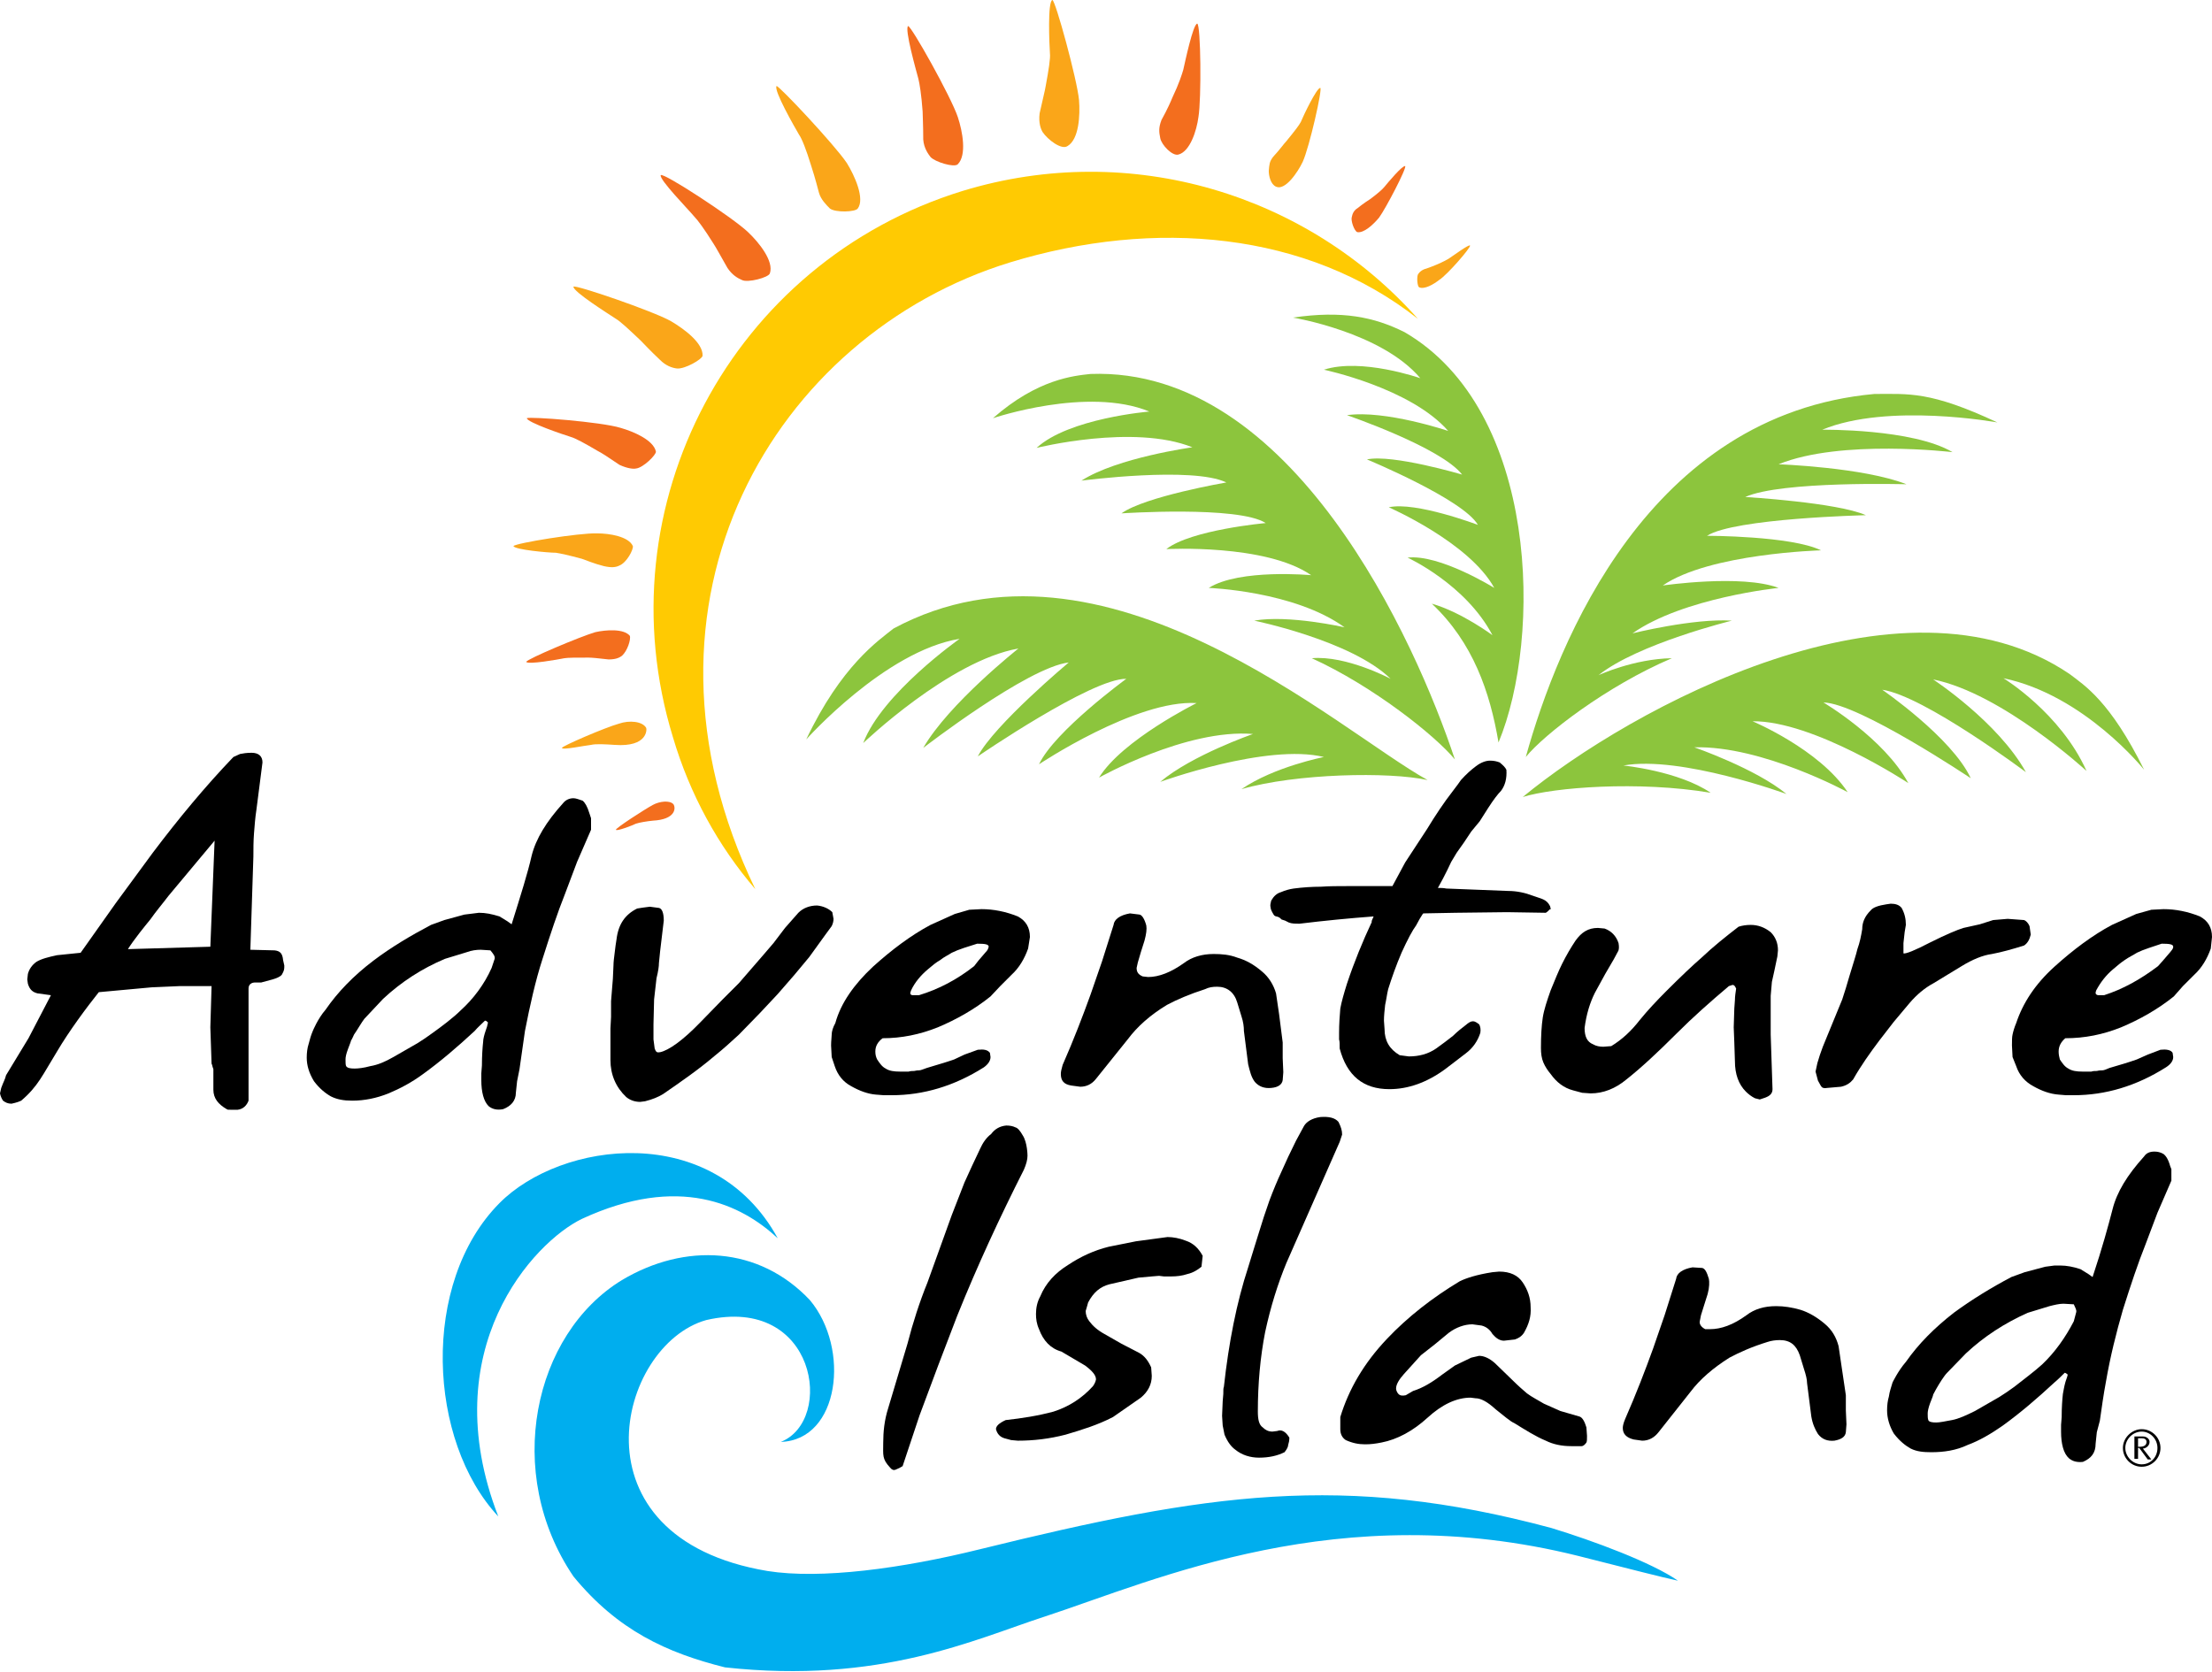 <svg width="127" height="96" viewBox="0 0 127 96" fill="none" xmlns="http://www.w3.org/2000/svg">
<path d="M44.654 71.105C42.565 69.156 38.98 67.415 33.412 69.991C30.662 71.314 24.885 77.474 28.609 87.08C24.572 82.764 24.119 73.68 28.678 69.086C32.194 65.536 40.93 64.318 44.654 71.105Z" fill="#00AEEE"/>
<path d="M87.428 45.767C93.588 40.686 109.146 32.159 118.821 38.702C119.691 39.363 121.153 40.268 123.102 44.201C123.102 44.201 119.691 39.92 115.027 38.946C115.027 38.946 118.299 40.93 119.796 44.271C119.796 44.271 114.958 39.816 110.99 39.015C110.99 39.015 114.714 41.452 116.315 44.34C116.315 44.34 110.468 39.955 108.067 39.607C108.067 39.607 112.069 42.356 113.148 44.688C113.148 44.688 106.709 40.373 104.691 40.338C104.691 40.338 108.171 42.391 109.563 44.967C109.563 44.967 104.134 41.382 100.619 41.417C100.619 41.417 104.447 43.018 106.083 45.489C106.083 45.489 101.175 42.809 97.277 42.913C97.277 42.913 100.793 44.132 102.568 45.593C102.568 45.593 96.477 43.366 93.205 43.958C93.205 43.958 96.372 44.271 98.217 45.524C94.075 44.828 89.203 45.211 87.428 45.767Z" fill="#8CC53D"/>
<path d="M81.964 44.793C76.847 41.974 63.343 29.618 51.301 36.092C50.431 36.788 48.308 38.215 46.289 42.461C46.289 42.461 50.814 37.38 55.095 36.684C55.095 36.684 50.64 39.816 49.561 42.67C49.561 42.67 54.503 37.936 58.471 37.24C58.471 37.24 54.468 40.407 53.007 42.948C53.007 42.948 58.993 38.319 61.36 38.041C61.36 38.041 57.079 41.626 56.139 43.435C56.139 43.435 62.682 38.946 64.666 38.98C64.666 38.98 60.559 41.974 59.654 43.888C59.654 43.888 65.223 40.164 68.703 40.373C68.703 40.373 64.422 42.496 63.1 44.654C63.1 44.654 68.112 41.834 71.94 42.148C71.94 42.148 68.425 43.366 66.615 44.897C66.615 44.897 72.74 42.67 76.012 43.47C76.012 43.47 73.158 44.027 71.279 45.315C74.411 44.41 79.771 44.306 81.964 44.793Z" fill="#8CC53D"/>
<path d="M83.53 43.609C81.267 36.788 74.202 21.056 62.612 21.474C61.673 21.578 59.584 21.753 57.009 24.015C57.009 24.015 62.438 22.17 65.989 23.632C65.989 23.632 61.36 24.015 59.515 25.72C59.515 25.72 65.084 24.328 68.46 25.685C68.46 25.685 64.144 26.277 62.09 27.6C62.09 27.6 68.46 26.764 70.409 27.704C70.409 27.704 65.745 28.505 64.388 29.479C64.388 29.479 71.105 29.027 72.671 30.036C72.671 30.036 68.39 30.419 66.963 31.532C66.963 31.532 72.671 31.219 75.281 33.029C75.281 33.029 71.174 32.646 69.399 33.76C69.399 33.76 74.307 33.934 77.195 36.022C77.195 36.022 73.993 35.291 72.01 35.639C72.01 35.639 77.613 36.788 79.841 38.98C79.841 38.98 77.3 37.623 75.316 37.797C78.831 39.398 82.416 42.252 83.53 43.609Z" fill="#8CC53D"/>
<path d="M87.602 43.47C89.446 36.823 94.667 23.806 107.614 22.623C109.598 22.623 110.816 22.449 114.679 24.258C114.679 24.258 108.415 23.11 104.621 24.676C104.621 24.676 109.807 24.607 112.104 25.964C112.104 25.964 105.7 25.198 102.115 26.66C102.115 26.66 106.988 26.834 109.459 27.808C109.459 27.808 102.289 27.6 100.201 28.539C100.201 28.539 105.491 28.853 107.127 29.584C107.127 29.584 99.574 29.758 98.008 30.767C98.008 30.767 102.846 30.767 104.551 31.602C104.551 31.602 98.147 31.776 95.468 33.621C95.468 33.621 99.992 32.959 102.115 33.76C102.115 33.76 96.651 34.317 93.727 36.37C93.727 36.37 97.208 35.5 99.435 35.639C99.435 35.639 94.041 36.962 91.778 38.772C91.778 38.772 93.797 37.832 95.99 37.797C92.231 39.398 88.646 42.182 87.602 43.47Z" fill="#8CC53D"/>
<path d="M80.641 19.073C78.901 18.203 77.056 17.82 74.237 18.237C74.237 18.237 79.319 19.073 81.546 21.718C81.546 21.718 78.17 20.534 76.012 21.23C76.012 21.23 80.989 22.275 83.147 24.746C83.147 24.746 79.527 23.527 77.335 23.841C77.335 23.841 82.729 25.685 83.947 27.252C83.947 27.252 79.945 26.068 78.483 26.381C78.483 26.381 84.017 28.678 84.852 30.14C84.852 30.14 81.267 28.783 79.736 29.131C79.736 29.131 84.365 31.15 85.792 33.76C85.792 33.76 82.66 31.811 80.815 32.02C80.815 32.02 84.156 33.551 85.688 36.475C85.688 36.475 83.913 35.152 82.207 34.665C84.574 36.892 85.548 39.746 86.036 42.635C88.541 36.614 88.368 23.562 80.641 19.073Z" fill="#8CC53D"/>
<path d="M38.633 42.322C34.56 29.027 42.043 15.035 55.269 10.963C64.979 8.005 75.107 11.207 81.407 18.307C75.037 13.295 66.302 12.53 57.984 15.07C44.514 19.212 35.361 34.491 43.366 51.058C41.243 48.587 39.607 45.628 38.633 42.322Z" fill="#FFCA02"/>
<path d="M60.42 0C60.141 0.104 60.246 2.541 60.281 3.063C60.315 3.341 60.211 4.002 60.037 4.942C60.002 5.186 59.863 5.708 59.689 6.508C59.619 7.065 59.759 7.413 59.863 7.587C60.141 8.005 60.942 8.631 61.29 8.388C61.951 8.005 62.021 6.613 61.951 5.743C61.847 4.594 60.594 0 60.42 0Z" fill="#FAA619"/>
<path d="M52.136 1.497C51.928 1.671 52.589 4.002 52.728 4.525C52.798 4.803 52.902 5.429 52.972 6.404C52.972 6.613 53.007 7.204 53.007 8.005C53.041 8.527 53.32 8.875 53.424 9.014C53.668 9.293 54.782 9.641 54.99 9.432C55.513 8.91 55.269 7.552 54.99 6.717C54.608 5.569 52.31 1.462 52.136 1.497Z" fill="#F36E1E"/>
<path d="M44.584 4.942C44.41 5.186 45.628 7.309 45.872 7.726C46.046 7.97 46.289 8.597 46.568 9.502C46.637 9.71 46.812 10.267 47.02 11.068C47.125 11.45 47.438 11.764 47.647 11.973C47.96 12.216 49.108 12.181 49.248 11.973C49.665 11.416 49.074 10.093 48.621 9.362C47.925 8.318 44.688 4.873 44.584 4.942Z" fill="#FAA619"/>
<path d="M37.936 10.058C37.832 10.302 39.537 12.042 39.851 12.425C40.059 12.634 40.442 13.156 40.964 13.991C41.104 14.2 41.347 14.652 41.765 15.383C42.043 15.801 42.356 15.975 42.6 16.079C42.913 16.253 44.132 15.94 44.201 15.697C44.445 15.001 43.575 13.922 42.948 13.33C42.078 12.495 38.076 9.884 37.936 10.058Z" fill="#F36E1E"/>
<path d="M32.925 16.462C32.89 16.741 34.943 18.029 35.361 18.307C35.605 18.446 36.092 18.899 36.788 19.56C36.962 19.734 37.31 20.117 37.902 20.674C38.215 20.987 38.563 21.126 38.876 21.161C39.329 21.196 40.303 20.639 40.338 20.43C40.373 19.699 39.294 18.899 38.528 18.446C37.484 17.855 32.994 16.323 32.925 16.462Z" fill="#FAA619"/>
<path d="M30.245 24.015C30.279 24.258 32.333 24.954 32.785 25.094C33.029 25.163 33.551 25.442 34.317 25.894C34.526 25.999 34.908 26.242 35.57 26.695C36.022 26.904 36.37 26.938 36.51 26.904C36.927 26.869 37.693 26.103 37.658 25.929C37.519 25.268 36.37 24.78 35.639 24.572C34.526 24.224 30.419 23.91 30.245 24.015Z" fill="#F36E1E"/>
<path d="M29.479 31.358C29.549 31.567 31.498 31.741 31.915 31.741C32.159 31.776 32.646 31.881 33.412 32.089C33.621 32.159 34.108 32.368 34.665 32.507C35.117 32.611 35.361 32.577 35.57 32.472C35.987 32.298 36.37 31.567 36.335 31.358C36.092 30.802 34.978 30.628 34.282 30.628C33.273 30.593 29.618 31.184 29.479 31.358Z" fill="#FAA619"/>
<path d="M30.21 38.006C30.314 38.18 32.054 37.867 32.403 37.797C32.611 37.762 33.064 37.762 33.795 37.762C33.969 37.762 34.352 37.797 34.943 37.867C35.431 37.867 35.605 37.728 35.709 37.658C36.022 37.38 36.231 36.718 36.161 36.51C35.813 36.092 34.804 36.161 34.178 36.301C33.342 36.544 30.279 37.832 30.21 38.006Z" fill="#F36E1E"/>
<path d="M68.738 1.357C68.494 1.392 68.042 3.55 67.938 4.002C67.868 4.246 67.694 4.803 67.311 5.603C67.241 5.777 67.033 6.265 66.685 6.891C66.511 7.344 66.545 7.587 66.615 7.935C66.685 8.318 67.311 8.979 67.659 8.875C68.32 8.701 68.703 7.518 68.808 6.717C68.982 5.673 68.947 1.427 68.738 1.357Z" fill="#F36E1E"/>
<path d="M75.803 5.047C75.594 5.047 74.829 6.648 74.689 6.996C74.585 7.204 74.307 7.552 73.854 8.109C73.715 8.249 73.506 8.562 73.088 9.014C72.88 9.293 72.88 9.432 72.845 9.815C72.845 10.093 72.949 10.58 73.263 10.72C73.785 10.963 74.516 9.884 74.794 9.293C75.177 8.457 75.942 5.081 75.803 5.047Z" fill="#FAA619"/>
<path d="M80.676 9.536C80.502 9.502 79.666 10.511 79.493 10.72C79.388 10.859 79.11 11.102 78.692 11.416C78.588 11.485 78.309 11.659 77.961 11.938C77.683 12.112 77.648 12.321 77.613 12.46C77.543 12.669 77.752 13.26 77.926 13.33C78.309 13.4 78.866 12.877 79.179 12.495C79.562 11.973 80.78 9.641 80.676 9.536Z" fill="#F36E1E"/>
<path d="M84.4 14.096C84.33 14.026 83.425 14.687 83.216 14.826C83.112 14.896 82.868 15.035 82.451 15.209C82.346 15.244 82.138 15.349 81.79 15.453C81.511 15.557 81.407 15.766 81.407 15.766C81.337 15.94 81.372 16.427 81.476 16.497C81.79 16.636 82.312 16.323 82.625 16.079C83.077 15.801 84.469 14.2 84.4 14.096Z" fill="#FAA619"/>
<path d="M46.498 74.655C48.83 77.439 48.204 82.694 44.828 82.799C47.925 81.581 46.881 74.341 40.547 75.803C35.465 77.23 32.611 88.298 44.062 90.212C47.125 90.699 51.788 90.073 56.278 88.959C69.295 85.757 77.126 84.539 89.064 87.741C91.465 88.472 94.841 89.725 96.338 90.769C95.224 90.525 93.901 90.177 90.595 89.342C76.882 85.931 66.371 90.734 60.002 92.822C55.93 94.145 50.535 96.721 41.626 95.746C38.285 94.911 35.465 93.623 32.925 90.525C28.887 84.574 30.628 76.604 35.709 73.506C39.329 71.348 43.575 71.557 46.498 74.655Z" fill="#00AEEE"/>
<path d="M35.361 47.647C35.396 47.751 36.301 47.403 36.51 47.299C36.718 47.229 37.136 47.16 37.484 47.125C38.806 47.055 38.806 46.394 38.667 46.185C38.459 45.941 37.867 46.011 37.484 46.22C37.032 46.463 35.361 47.542 35.361 47.647Z" fill="#F36E1E"/>
<path d="M32.263 42.948C32.263 43.087 33.586 42.809 33.934 42.774C34.212 42.705 34.769 42.739 35.291 42.774C37.206 42.913 37.136 41.869 37.101 41.8C36.892 41.417 36.127 41.347 35.535 41.556C34.769 41.765 32.263 42.844 32.263 42.948Z" fill="#FAA619"/>
<path d="M14.374 54.538L15.766 54.573C16.079 54.608 16.219 54.747 16.253 55.13L16.323 55.443C16.323 55.652 16.323 55.721 16.184 55.965C16.01 56.209 15.314 56.313 15.001 56.417H14.652C14.444 56.417 14.27 56.522 14.27 56.765V57.705V63.204C14.165 63.483 13.956 63.691 13.643 63.726H13.26C13.052 63.726 13.086 63.726 13.017 63.691C12.53 63.413 12.251 63.065 12.251 62.578V61.847V61.394C12.181 61.22 12.181 61.116 12.147 61.081L12.077 58.993L12.147 56.626H10.302L8.701 56.696L5.673 56.974C4.977 57.844 3.968 59.202 3.272 60.385C2.436 61.742 2.193 62.369 1.218 63.204C1.009 63.309 0.661 63.378 0.661 63.378C0.452 63.378 0.313 63.309 0.174 63.204C0.104 63.1 0.035 62.961 0 62.786L0.07 62.473C0.209 62.09 0.278 62.021 0.348 61.742L1.636 59.619L2.924 57.148L2.158 57.044C1.879 56.974 1.705 56.835 1.601 56.487L1.566 56.243L1.601 55.93C1.671 55.652 1.845 55.408 2.088 55.234C2.367 55.06 2.784 54.956 3.272 54.851L4.629 54.712L6.648 51.858L8.771 48.969C10.267 46.986 11.799 45.141 13.4 43.47L13.782 43.296C13.956 43.261 14.165 43.227 14.444 43.227C14.861 43.227 15.07 43.435 15.07 43.783L14.722 46.498C14.652 46.951 14.618 47.403 14.583 47.856C14.548 48.308 14.548 48.761 14.548 49.178L14.374 54.538ZM7.344 54.503L12.077 54.364L12.321 48.273L9.676 51.44C9.362 51.858 8.945 52.345 8.631 52.798C8.318 53.181 7.692 53.946 7.344 54.503Z" fill="black"/>
<path d="M33.83 46.672C33.725 46.324 33.586 46.081 33.447 45.976C33.238 45.907 33.064 45.837 32.925 45.837C32.681 45.837 32.472 45.941 32.333 46.115C31.358 47.194 30.767 48.169 30.523 49.143C30.314 50.083 29.897 51.406 29.375 53.076L29.131 52.902L28.678 52.624C28.226 52.484 27.878 52.415 27.495 52.415L27.217 52.45L26.66 52.519L25.511 52.833L24.746 53.111C23.562 53.737 22.449 54.399 21.439 55.164C20.291 56.035 19.386 56.974 18.69 57.984C18.237 58.506 17.959 59.202 17.959 59.202C17.855 59.445 17.785 59.689 17.715 59.967C17.646 60.176 17.611 60.455 17.611 60.733C17.611 61.185 17.75 61.638 18.029 62.09C18.342 62.508 18.69 62.786 19.003 62.961C19.351 63.135 19.734 63.204 20.221 63.204C20.917 63.204 21.613 63.065 22.309 62.786C22.971 62.508 23.632 62.16 24.293 61.673C25.303 60.942 26.277 60.107 27.252 59.202C27.426 58.993 27.634 58.819 27.843 58.61C27.913 58.61 27.948 58.645 28.017 58.715C27.983 58.889 27.948 59.028 27.878 59.202C27.808 59.41 27.739 59.654 27.739 59.828C27.704 60.141 27.669 60.629 27.669 61.185L27.634 61.638V62.021C27.634 62.717 27.774 63.239 28.052 63.517C28.261 63.691 28.539 63.761 28.887 63.691C29.34 63.517 29.618 63.204 29.618 62.752L29.688 62.09L29.827 61.394C29.931 60.663 30.036 59.933 30.14 59.202C30.419 57.775 30.732 56.348 31.15 55.06C31.602 53.633 32.02 52.38 32.437 51.336L33.133 49.491L33.934 47.647V46.986L33.83 46.672ZM28.4 55.06L28.226 55.582C27.808 56.522 27.182 57.357 26.451 58.018C26.033 58.436 25.337 58.958 24.85 59.306C24.572 59.515 24.258 59.724 23.98 59.898L22.588 60.698C22.101 60.977 21.683 61.151 21.265 61.22C20.882 61.325 20.569 61.36 20.36 61.36C20.082 61.36 19.943 61.325 19.873 61.22C19.838 61.151 19.838 61.011 19.838 60.837C19.838 60.698 19.873 60.524 19.977 60.246C20.082 59.967 20.152 59.793 20.152 59.759C20.221 59.654 20.326 59.41 20.326 59.41C20.5 59.167 20.778 58.68 20.917 58.506L21.996 57.357C23.04 56.383 24.224 55.617 25.546 55.06L26.799 54.677C27.078 54.573 27.356 54.538 27.6 54.538L28.157 54.573C28.331 54.782 28.435 54.921 28.4 55.06Z" fill="black"/>
<path d="M47.368 53.703L46.463 54.956L45.593 56L44.654 57.079L43.644 58.158C43.227 58.575 42.844 58.993 42.426 59.41C42.008 59.793 41.556 60.211 41.034 60.629C40.094 61.429 39.085 62.125 38.076 62.821C37.797 62.995 37.449 63.135 37.032 63.239L36.753 63.274C36.44 63.274 36.161 63.169 35.953 62.995C35.361 62.438 35.048 61.708 35.048 60.872V59.062L35.083 58.401V57.496L35.187 56.209L35.222 55.443C35.222 55.234 35.257 54.99 35.291 54.712C35.326 54.399 35.361 54.155 35.396 53.946C35.5 53.076 35.883 52.519 36.579 52.171C36.753 52.136 37.032 52.102 37.31 52.067L37.832 52.136C38.006 52.171 38.11 52.415 38.11 52.867L37.902 54.608L37.832 55.304C37.832 55.478 37.797 55.756 37.693 56.174L37.554 57.392L37.519 58.819V59.689L37.588 60.211C37.658 60.42 37.728 60.455 37.902 60.42C38.389 60.315 39.189 59.759 40.199 58.714L41.521 57.357L42.426 56.452L43.783 54.886L44.41 54.155L45.071 53.285L45.837 52.415C46.115 52.136 46.498 51.997 46.916 51.997C47.264 52.032 47.577 52.171 47.786 52.38L47.856 52.763C47.856 52.902 47.821 53.041 47.751 53.181L47.368 53.703Z" fill="black"/>
<path d="M55.93 55.478L56.174 55.164L56.591 54.677C56.696 54.573 56.731 54.503 56.765 54.364C56.765 54.225 56.557 54.19 56.104 54.19L55.339 54.434L54.956 54.573L54.642 54.712C54.434 54.851 54.19 54.956 53.981 55.13C53.737 55.269 53.529 55.443 53.285 55.652C52.867 56 52.519 56.417 52.31 56.87C52.241 57.044 52.241 57.114 52.38 57.148H52.763C53.911 56.8 54.956 56.243 55.93 55.478ZM56.87 57.218C55.965 57.949 54.921 58.54 53.842 58.993C52.798 59.41 51.754 59.619 50.675 59.619C50.396 59.828 50.257 60.072 50.257 60.385C50.257 60.559 50.292 60.698 50.361 60.837C50.501 61.046 50.64 61.255 50.849 61.36C51.058 61.499 51.336 61.534 51.649 61.534H52.171C52.276 61.499 52.415 61.499 52.484 61.499C52.624 61.464 52.693 61.464 52.763 61.464C52.867 61.464 53.007 61.394 53.215 61.325C53.772 61.151 54.294 61.011 54.782 60.837L55.373 60.559L56.139 60.281C56.487 60.246 56.696 60.281 56.835 60.455L56.87 60.698C56.87 60.907 56.731 61.116 56.487 61.29C54.782 62.369 53.007 62.891 51.197 62.891H50.744L50.292 62.856C49.839 62.821 49.352 62.647 48.865 62.369C48.413 62.125 48.099 61.742 47.925 61.22L47.751 60.698L47.716 60.037C47.716 59.759 47.751 59.55 47.751 59.41C47.751 59.236 47.821 58.993 47.96 58.749C48.273 57.601 49.039 56.522 50.118 55.513C51.197 54.538 52.31 53.703 53.424 53.111L54.816 52.484L55.652 52.241L56.348 52.206C57.044 52.206 57.74 52.345 58.436 52.624C58.889 52.867 59.132 53.25 59.132 53.807L59.028 54.468C58.819 55.06 58.506 55.582 58.088 55.965L57.427 56.626L56.87 57.218Z" fill="black"/>
<path d="M65.606 56.069L65.919 56.104C66.545 56.104 67.242 55.826 67.972 55.304C68.425 54.956 69.016 54.782 69.678 54.782C70.13 54.782 70.583 54.816 71.035 54.99C71.522 55.13 71.975 55.373 72.462 55.791C72.845 56.104 73.123 56.557 73.263 57.044L73.437 58.227L73.645 59.863V60.768L73.68 61.568L73.645 62.021C73.611 62.264 73.402 62.438 72.984 62.473C72.601 62.508 72.288 62.404 72.044 62.125C71.836 61.847 71.766 61.534 71.662 61.116L71.418 59.202C71.418 58.958 71.383 58.68 71.279 58.366L71.035 57.566C70.861 56.974 70.443 56.661 69.887 56.661C69.608 56.661 69.399 56.696 69.191 56.8C68.32 57.079 67.59 57.392 66.998 57.705C66.023 58.297 65.292 58.958 64.77 59.654L62.926 61.951C62.682 62.264 62.369 62.404 62.021 62.404L61.499 62.334C61.081 62.264 60.907 62.056 60.907 61.673C60.907 61.534 60.942 61.394 61.011 61.151C61.638 59.724 62.16 58.366 62.612 57.114L63.274 55.199L63.935 53.111C63.97 52.798 64.283 52.554 64.875 52.45L65.432 52.519C65.571 52.554 65.71 52.763 65.814 53.146C65.849 53.355 65.814 53.633 65.71 54.016L65.501 54.677L65.327 55.269L65.258 55.582C65.258 55.826 65.362 55.965 65.606 56.069Z" fill="black"/>
<path d="M101.732 56.383L101.663 57.183V59.41L101.767 62.543C101.767 62.786 101.628 62.926 101.349 63.03L101.036 63.135L100.758 63.065C100.549 62.961 100.375 62.821 100.236 62.682C99.818 62.264 99.609 61.673 99.609 60.942L99.574 59.863L99.54 58.993L99.574 57.914L99.609 57.427C99.609 57.218 99.644 57.009 99.679 56.765C99.609 56.626 99.574 56.557 99.47 56.557L99.261 56.626C98.147 57.566 97.173 58.436 96.303 59.306C95.154 60.455 94.215 61.325 93.379 61.986C92.753 62.508 92.057 62.786 91.326 62.786L90.839 62.752L90.317 62.612C89.794 62.473 89.377 62.16 89.029 61.673C88.855 61.464 88.716 61.255 88.611 61.011C88.507 60.768 88.472 60.489 88.472 60.176C88.472 59.48 88.507 58.889 88.576 58.436C88.646 57.984 88.82 57.462 89.029 56.87C89.272 56.278 89.481 55.756 89.69 55.339C89.934 54.851 90.177 54.434 90.456 54.016C90.804 53.529 91.187 53.285 91.743 53.285L92.126 53.32C92.509 53.459 92.788 53.737 92.927 54.155C92.962 54.364 92.962 54.538 92.892 54.642L92.648 55.095L92.161 55.93L91.57 57.009C91.291 57.566 91.082 58.227 90.978 59.028C90.978 59.515 91.117 59.828 91.465 59.967C91.639 60.072 91.848 60.107 92.057 60.107L92.509 60.072C93.136 59.689 93.658 59.202 94.145 58.575C94.597 58.018 95.12 57.462 95.676 56.905C96.512 56.069 97.173 55.443 97.695 54.99C98.356 54.364 99.052 53.807 99.818 53.215C100.027 53.146 100.271 53.111 100.514 53.111C100.932 53.111 101.315 53.25 101.663 53.529C101.941 53.807 102.08 54.155 102.08 54.573L102.046 54.921L101.871 55.756L101.732 56.383Z" fill="black"/>
<path d="M109.285 54.747C109.424 54.782 109.946 54.573 110.816 54.12C111.721 53.668 112.382 53.389 112.73 53.285L113.67 53.076L114.436 52.833L115.271 52.763L116.211 52.833C116.315 52.867 116.454 53.007 116.524 53.181L116.594 53.668C116.524 53.946 116.42 54.155 116.211 54.294C115.549 54.503 114.923 54.677 114.366 54.782C113.844 54.851 113.252 55.095 112.626 55.478L111.825 55.965L111.025 56.452C110.503 56.731 110.05 57.114 109.633 57.601L108.728 58.68L107.893 59.759C107.371 60.455 106.848 61.185 106.396 61.986C106.222 62.195 106.013 62.334 105.7 62.404L104.899 62.473C104.725 62.508 104.621 62.473 104.551 62.369L104.377 62.056L104.238 61.534L104.343 61.046L104.482 60.594L104.656 60.107L105.213 58.749L105.77 57.392C105.909 56.974 106.048 56.522 106.187 56.035C106.396 55.339 106.57 54.816 106.64 54.503C106.779 54.12 106.848 53.772 106.918 53.355C106.918 52.972 107.057 52.624 107.405 52.276C107.545 52.102 107.858 51.997 108.31 51.928L108.554 51.893C108.832 51.893 109.041 51.962 109.18 52.136C109.354 52.45 109.424 52.763 109.424 53.111L109.354 53.529L109.285 54.155V54.747Z" fill="black"/>
<path d="M123.902 55.478L124.181 55.164L124.599 54.677C124.668 54.573 124.773 54.503 124.773 54.364C124.773 54.225 124.564 54.19 124.111 54.19L123.38 54.434L122.998 54.573L122.684 54.712C122.475 54.851 122.232 54.956 121.988 55.13C121.779 55.269 121.571 55.443 121.327 55.652C120.909 56 120.596 56.417 120.352 56.87C120.283 57.044 120.318 57.114 120.457 57.148H120.805C121.884 56.8 122.893 56.243 123.902 55.478ZM124.807 57.218C123.902 57.949 122.858 58.54 121.779 58.993C120.735 59.41 119.691 59.619 118.577 59.619C118.334 59.828 118.195 60.072 118.195 60.385C118.195 60.559 118.229 60.698 118.264 60.837C118.403 61.046 118.543 61.255 118.751 61.36C118.96 61.499 119.239 61.534 119.552 61.534H120.074C120.178 61.499 120.283 61.499 120.387 61.499C120.526 61.464 120.631 61.464 120.7 61.464C120.805 61.464 120.944 61.394 121.118 61.325C121.71 61.151 122.197 61.011 122.684 60.837L123.311 60.559L124.042 60.281C124.355 60.246 124.633 60.281 124.738 60.455L124.773 60.698C124.773 60.907 124.633 61.116 124.355 61.29C122.65 62.369 120.874 62.891 119.065 62.891H118.612L118.195 62.856C117.707 62.821 117.22 62.647 116.733 62.369C116.28 62.125 115.932 61.742 115.758 61.22L115.549 60.698L115.515 60.037C115.515 59.759 115.515 59.55 115.549 59.41C115.584 59.236 115.654 58.993 115.758 58.749C116.141 57.601 116.837 56.522 117.951 55.513C119.03 54.538 120.144 53.703 121.257 53.111L122.649 52.484L123.52 52.241L124.216 52.206C124.912 52.206 125.608 52.345 126.304 52.624C126.756 52.867 127 53.25 127 53.807L126.93 54.468C126.722 55.06 126.408 55.582 125.991 55.965L125.329 56.626L124.807 57.218Z" fill="black"/>
<path d="M88.994 52.032C88.785 51.614 88.472 51.614 88.019 51.44C87.567 51.266 87.08 51.162 86.593 51.162L83.043 51.023C82.868 50.988 82.729 50.988 82.555 50.988C82.973 50.257 83.321 49.491 83.321 49.491L83.634 48.969L84.052 48.378L84.469 47.751L84.957 47.16L85.444 46.394C85.757 45.907 86.001 45.593 86.175 45.419C86.418 45.106 86.523 44.688 86.488 44.201C86.418 44.062 86.314 43.958 86.105 43.783C85.931 43.714 85.757 43.679 85.548 43.679C85.305 43.679 85.026 43.783 84.748 43.992C84.469 44.201 84.191 44.445 83.878 44.793C83.808 44.897 83.634 45.141 83.391 45.454C82.903 46.081 82.416 46.812 81.929 47.612L80.676 49.526L79.945 50.883H77.3C76.813 50.883 76.325 50.883 75.838 50.918C75.351 50.918 74.794 50.953 74.272 51.023C74.028 51.058 73.785 51.127 73.541 51.232C73.297 51.301 73.123 51.475 72.984 51.719C72.949 51.858 72.915 51.997 72.949 52.102C72.949 52.206 73.019 52.345 73.123 52.519C73.228 52.693 73.367 52.554 73.576 52.798L73.785 52.867L73.993 52.972C74.168 53.041 74.341 53.041 74.62 53.041C76.047 52.867 77.474 52.728 78.866 52.624C78.796 52.798 78.727 52.902 78.762 52.937C78.24 54.051 77.752 55.234 77.335 56.487C77.161 57.044 77.021 57.531 76.952 57.914C76.917 58.332 76.882 58.784 76.882 59.306V59.689C76.917 59.793 76.917 59.967 76.917 60.211C77.335 61.777 78.274 62.543 79.771 62.543C80.85 62.543 81.929 62.16 82.973 61.394L84.156 60.489C84.574 60.176 84.852 59.759 84.992 59.306C85.026 59.132 84.992 58.923 84.922 58.819C84.783 58.715 84.678 58.645 84.574 58.645C84.435 58.645 84.33 58.714 84.121 58.889C83.947 59.028 83.704 59.202 83.425 59.48C83.112 59.724 82.799 59.967 82.451 60.211C81.998 60.524 81.476 60.663 80.885 60.663L80.363 60.594C79.771 60.246 79.493 59.759 79.493 59.097L79.458 58.61C79.458 58.332 79.493 58.018 79.527 57.705C79.597 57.392 79.632 57.079 79.701 56.8C79.91 56.139 80.154 55.443 80.467 54.712C80.815 53.946 81.094 53.424 81.302 53.146L81.511 52.763L81.685 52.484L81.72 52.45L83.565 52.415L86.523 52.38L88.75 52.415C88.82 52.38 88.924 52.276 88.994 52.206C89.064 52.241 89.029 52.171 88.994 52.032Z" fill="black"/>
<path d="M58.784 67.172C57.392 69.921 56.104 72.706 54.956 75.56L53.877 78.379L52.798 81.267L51.823 84.191C51.719 84.261 51.58 84.33 51.406 84.4C51.301 84.435 51.197 84.4 51.092 84.261C50.64 83.773 50.709 83.564 50.709 82.868C50.709 82.207 50.779 81.546 50.988 80.885L52.102 77.161C52.415 75.942 52.798 74.759 53.25 73.645L54.642 69.782C54.886 69.156 55.13 68.529 55.373 67.903C55.652 67.276 55.965 66.615 56.278 65.954C56.417 65.641 56.626 65.327 56.905 65.118C57.114 64.84 57.392 64.666 57.775 64.631C57.984 64.631 58.158 64.666 58.297 64.736C58.436 64.77 58.575 64.944 58.714 65.188C58.993 65.606 58.993 66.371 58.993 66.371C58.993 66.58 58.923 66.859 58.784 67.172Z" fill="black"/>
<path d="M68.982 72.74C68.773 72.915 68.494 73.088 68.181 73.158C67.868 73.263 67.555 73.297 67.241 73.297H66.824L66.545 73.263L66.128 73.297L65.362 73.367L63.691 73.75C63.169 73.889 62.786 74.202 62.473 74.794C62.438 74.898 62.404 75.072 62.334 75.281C62.334 75.49 62.404 75.699 62.543 75.873C62.752 76.151 63.03 76.395 63.413 76.604L64.388 77.161L65.397 77.683C65.71 77.857 65.919 78.135 66.093 78.518L66.128 79.005C66.128 79.493 65.919 79.91 65.501 80.258L63.9 81.372C63.03 81.824 62.125 82.103 61.185 82.381C60.246 82.625 59.341 82.729 58.436 82.729L58.053 82.694L57.67 82.59C57.427 82.52 57.253 82.346 57.183 82.068C57.183 81.894 57.357 81.72 57.74 81.546C58.68 81.442 59.584 81.302 60.489 81.059C61.359 80.78 62.125 80.293 62.752 79.597C62.821 79.493 62.891 79.388 62.926 79.214C62.926 78.97 62.717 78.727 62.299 78.413L60.942 77.613C60.315 77.439 59.898 76.987 59.654 76.325C59.515 76.012 59.48 75.734 59.48 75.455C59.48 75.107 59.55 74.759 59.724 74.446C60.037 73.68 60.594 73.088 61.325 72.636C62.056 72.149 62.821 71.801 63.657 71.592L65.223 71.279L67.033 71.035C67.346 71.035 67.729 71.105 68.077 71.244C68.494 71.383 68.808 71.662 69.051 72.114L68.982 72.74Z" fill="black"/>
<path d="M76.917 65.571L73.854 72.532C73.367 73.715 72.949 75.038 72.636 76.499C72.358 77.926 72.218 79.458 72.218 81.059C72.218 81.511 72.288 81.824 72.497 81.964C72.636 82.103 72.81 82.207 73.054 82.207L73.332 82.172C73.576 82.068 73.819 82.207 74.028 82.555C74.028 82.729 73.993 82.868 73.959 82.973C73.959 83.077 73.889 83.216 73.75 83.391C73.332 83.599 72.845 83.704 72.288 83.704C71.801 83.704 71.314 83.564 70.931 83.251C70.687 83.077 70.478 82.799 70.304 82.381L70.2 81.859L70.165 81.302L70.2 80.467L70.235 80.049C70.235 79.841 70.235 79.701 70.269 79.632C70.548 77.091 71 74.794 71.662 72.775C71.836 72.184 72.044 71.557 72.253 70.861C72.462 70.165 72.671 69.538 72.88 68.947C73.088 68.39 73.332 67.798 73.576 67.276C73.819 66.719 74.098 66.128 74.411 65.501L74.864 64.666C75.003 64.422 75.316 64.213 75.803 64.144C76.29 64.109 76.638 64.179 76.847 64.422C76.987 64.701 77.056 64.91 77.056 65.153L76.917 65.571Z" fill="black"/>
<path d="M87.497 76.534C87.358 76.743 87.184 76.847 86.975 76.917L86.349 76.987C86.105 76.987 85.896 76.847 85.688 76.604C85.548 76.36 85.34 76.186 85.061 76.117L84.539 76.047C84.087 76.047 83.599 76.221 83.182 76.534L82.381 77.195L81.581 77.822L80.606 78.901C80.328 79.214 80.154 79.493 80.154 79.736C80.154 79.841 80.223 79.98 80.293 80.049C80.397 80.154 80.537 80.154 80.711 80.119L81.128 79.875C81.685 79.701 82.207 79.388 82.799 78.936L83.53 78.414L84.469 77.961L84.922 77.857C85.2 77.857 85.514 77.996 85.827 78.274L86.906 79.319C87.149 79.562 87.428 79.806 87.671 80.014C87.95 80.223 88.298 80.397 88.646 80.606L89.586 81.024L90.665 81.337C90.839 81.372 90.978 81.615 91.082 81.964L91.117 82.451C91.117 82.66 91.117 82.764 91.082 82.834C91.013 82.938 90.908 83.043 90.804 83.043H90.456H90.212C89.655 83.043 89.168 82.938 88.75 82.729C88.159 82.486 87.567 82.103 86.941 81.72C86.697 81.615 86.349 81.302 85.862 80.919C85.409 80.502 85.026 80.293 84.713 80.293L84.435 80.258C83.634 80.258 82.799 80.641 81.964 81.407C81.128 82.172 80.223 82.66 79.318 82.834C78.97 82.903 78.692 82.938 78.379 82.938C77.996 82.938 77.648 82.868 77.265 82.694C77.056 82.555 76.952 82.346 76.952 82.068V81.372C77.439 79.771 78.309 78.274 79.632 76.882C80.815 75.629 82.242 74.516 83.808 73.576C84.156 73.402 84.783 73.193 85.688 73.054L86.07 73.019C86.697 73.019 87.149 73.228 87.428 73.645C87.706 74.063 87.88 74.516 87.88 75.072C87.915 75.594 87.776 76.047 87.497 76.534Z" fill="black"/>
<path d="M97.904 76.325H98.182C98.809 76.325 99.505 76.082 100.27 75.525C100.723 75.177 101.28 75.003 101.976 75.003C102.428 75.003 102.881 75.072 103.368 75.212C103.82 75.351 104.308 75.629 104.76 76.012C105.178 76.36 105.421 76.778 105.561 77.3L105.735 78.483L105.978 80.119V80.989L106.013 81.79L105.978 82.242C105.944 82.52 105.7 82.66 105.317 82.729C104.934 82.764 104.621 82.66 104.377 82.346C104.203 82.068 104.064 81.755 103.995 81.337L103.751 79.423C103.751 79.214 103.681 78.936 103.577 78.622L103.333 77.822C103.124 77.23 102.776 76.952 102.185 76.952C101.941 76.952 101.697 76.987 101.489 77.056C100.584 77.335 99.888 77.648 99.296 77.961C98.356 78.553 97.591 79.214 97.069 79.91L95.224 82.242C94.98 82.555 94.667 82.729 94.284 82.729L93.797 82.66C93.379 82.555 93.171 82.346 93.171 81.998C93.171 81.894 93.205 81.72 93.31 81.476C93.936 80.049 94.458 78.692 94.911 77.439L95.572 75.525L96.233 73.437C96.268 73.123 96.581 72.88 97.173 72.775L97.73 72.81C97.904 72.845 98.008 73.088 98.113 73.437C98.147 73.611 98.147 73.924 98.043 74.307L97.834 74.968L97.66 75.525L97.591 75.873C97.556 76.047 97.695 76.221 97.904 76.325Z" fill="black"/>
<path d="M124.599 66.963C124.494 66.58 124.355 66.371 124.216 66.267C124.042 66.162 123.868 66.128 123.694 66.128C123.45 66.128 123.241 66.197 123.102 66.406C122.127 67.485 121.536 68.46 121.292 69.434C121.049 70.374 120.7 71.662 120.144 73.332L119.9 73.158L119.448 72.88C119.03 72.74 118.647 72.671 118.299 72.671H117.951L117.429 72.74L116.246 73.054L115.48 73.332C114.297 73.959 113.218 74.62 112.173 75.386C111.06 76.256 110.155 77.161 109.424 78.205C108.971 78.727 108.658 79.388 108.658 79.388C108.589 79.632 108.484 79.91 108.449 80.189C108.38 80.432 108.345 80.676 108.345 80.989C108.345 81.442 108.484 81.894 108.728 82.312C109.041 82.729 109.389 83.008 109.702 83.182C110.05 83.356 110.433 83.391 110.886 83.391C111.617 83.391 112.313 83.286 112.974 82.973C113.635 82.729 114.297 82.346 114.993 81.859C116.002 81.128 116.976 80.293 117.951 79.388C118.16 79.214 118.369 79.005 118.543 78.831C118.577 78.831 118.647 78.866 118.717 78.936C118.682 79.11 118.612 79.249 118.577 79.388C118.508 79.632 118.473 79.875 118.438 80.049C118.403 80.363 118.369 80.815 118.369 81.372L118.334 81.824V82.207C118.334 82.903 118.473 83.46 118.786 83.739C118.995 83.913 119.239 83.982 119.587 83.947C120.074 83.739 120.318 83.425 120.318 82.903L120.387 82.242L120.561 81.581C120.666 80.85 120.77 80.084 120.909 79.353C121.153 77.926 121.501 76.534 121.884 75.212C122.336 73.785 122.754 72.532 123.172 71.487L123.868 69.643L124.668 67.798V67.137L124.599 66.963ZM119.204 75.351L119.065 75.873C118.577 76.813 117.986 77.648 117.255 78.344C116.837 78.727 116.141 79.249 115.654 79.632C115.375 79.841 115.062 80.049 114.784 80.223L113.392 81.024C112.904 81.267 112.452 81.476 112.069 81.546C111.686 81.615 111.373 81.685 111.164 81.685C110.921 81.685 110.747 81.65 110.712 81.546C110.677 81.442 110.677 81.337 110.677 81.163C110.677 81.059 110.712 80.85 110.816 80.571C110.921 80.293 110.99 80.154 110.99 80.084C111.06 79.945 111.199 79.701 111.199 79.701C111.338 79.458 111.617 79.005 111.791 78.831L112.87 77.718C113.914 76.743 115.097 75.977 116.42 75.386L117.673 75.003C117.951 74.933 118.229 74.864 118.473 74.864L119.065 74.898C119.134 75.072 119.239 75.212 119.204 75.351Z" fill="black"/>
<path d="M122.963 82.068C123.554 82.068 124.042 82.555 124.042 83.147C124.042 83.739 123.554 84.226 122.963 84.226C122.371 84.226 121.884 83.739 121.884 83.147C121.884 82.555 122.406 82.068 122.963 82.068ZM122.963 84.087C123.485 84.087 123.868 83.669 123.868 83.147C123.868 82.625 123.45 82.207 122.963 82.207C122.441 82.207 122.023 82.66 122.023 83.147C122.023 83.634 122.441 84.087 122.963 84.087ZM122.824 83.147H122.754V83.773H122.545V82.486H123.032C123.241 82.486 123.415 82.625 123.415 82.799C123.415 83.043 123.172 83.182 123.032 83.182L123.52 83.808H123.311L122.824 83.147ZM122.858 83.077C123.067 83.077 123.241 83.008 123.241 82.799C123.241 82.66 123.137 82.59 122.963 82.59H122.754V83.077H122.858Z" fill="black"/>
</svg>
